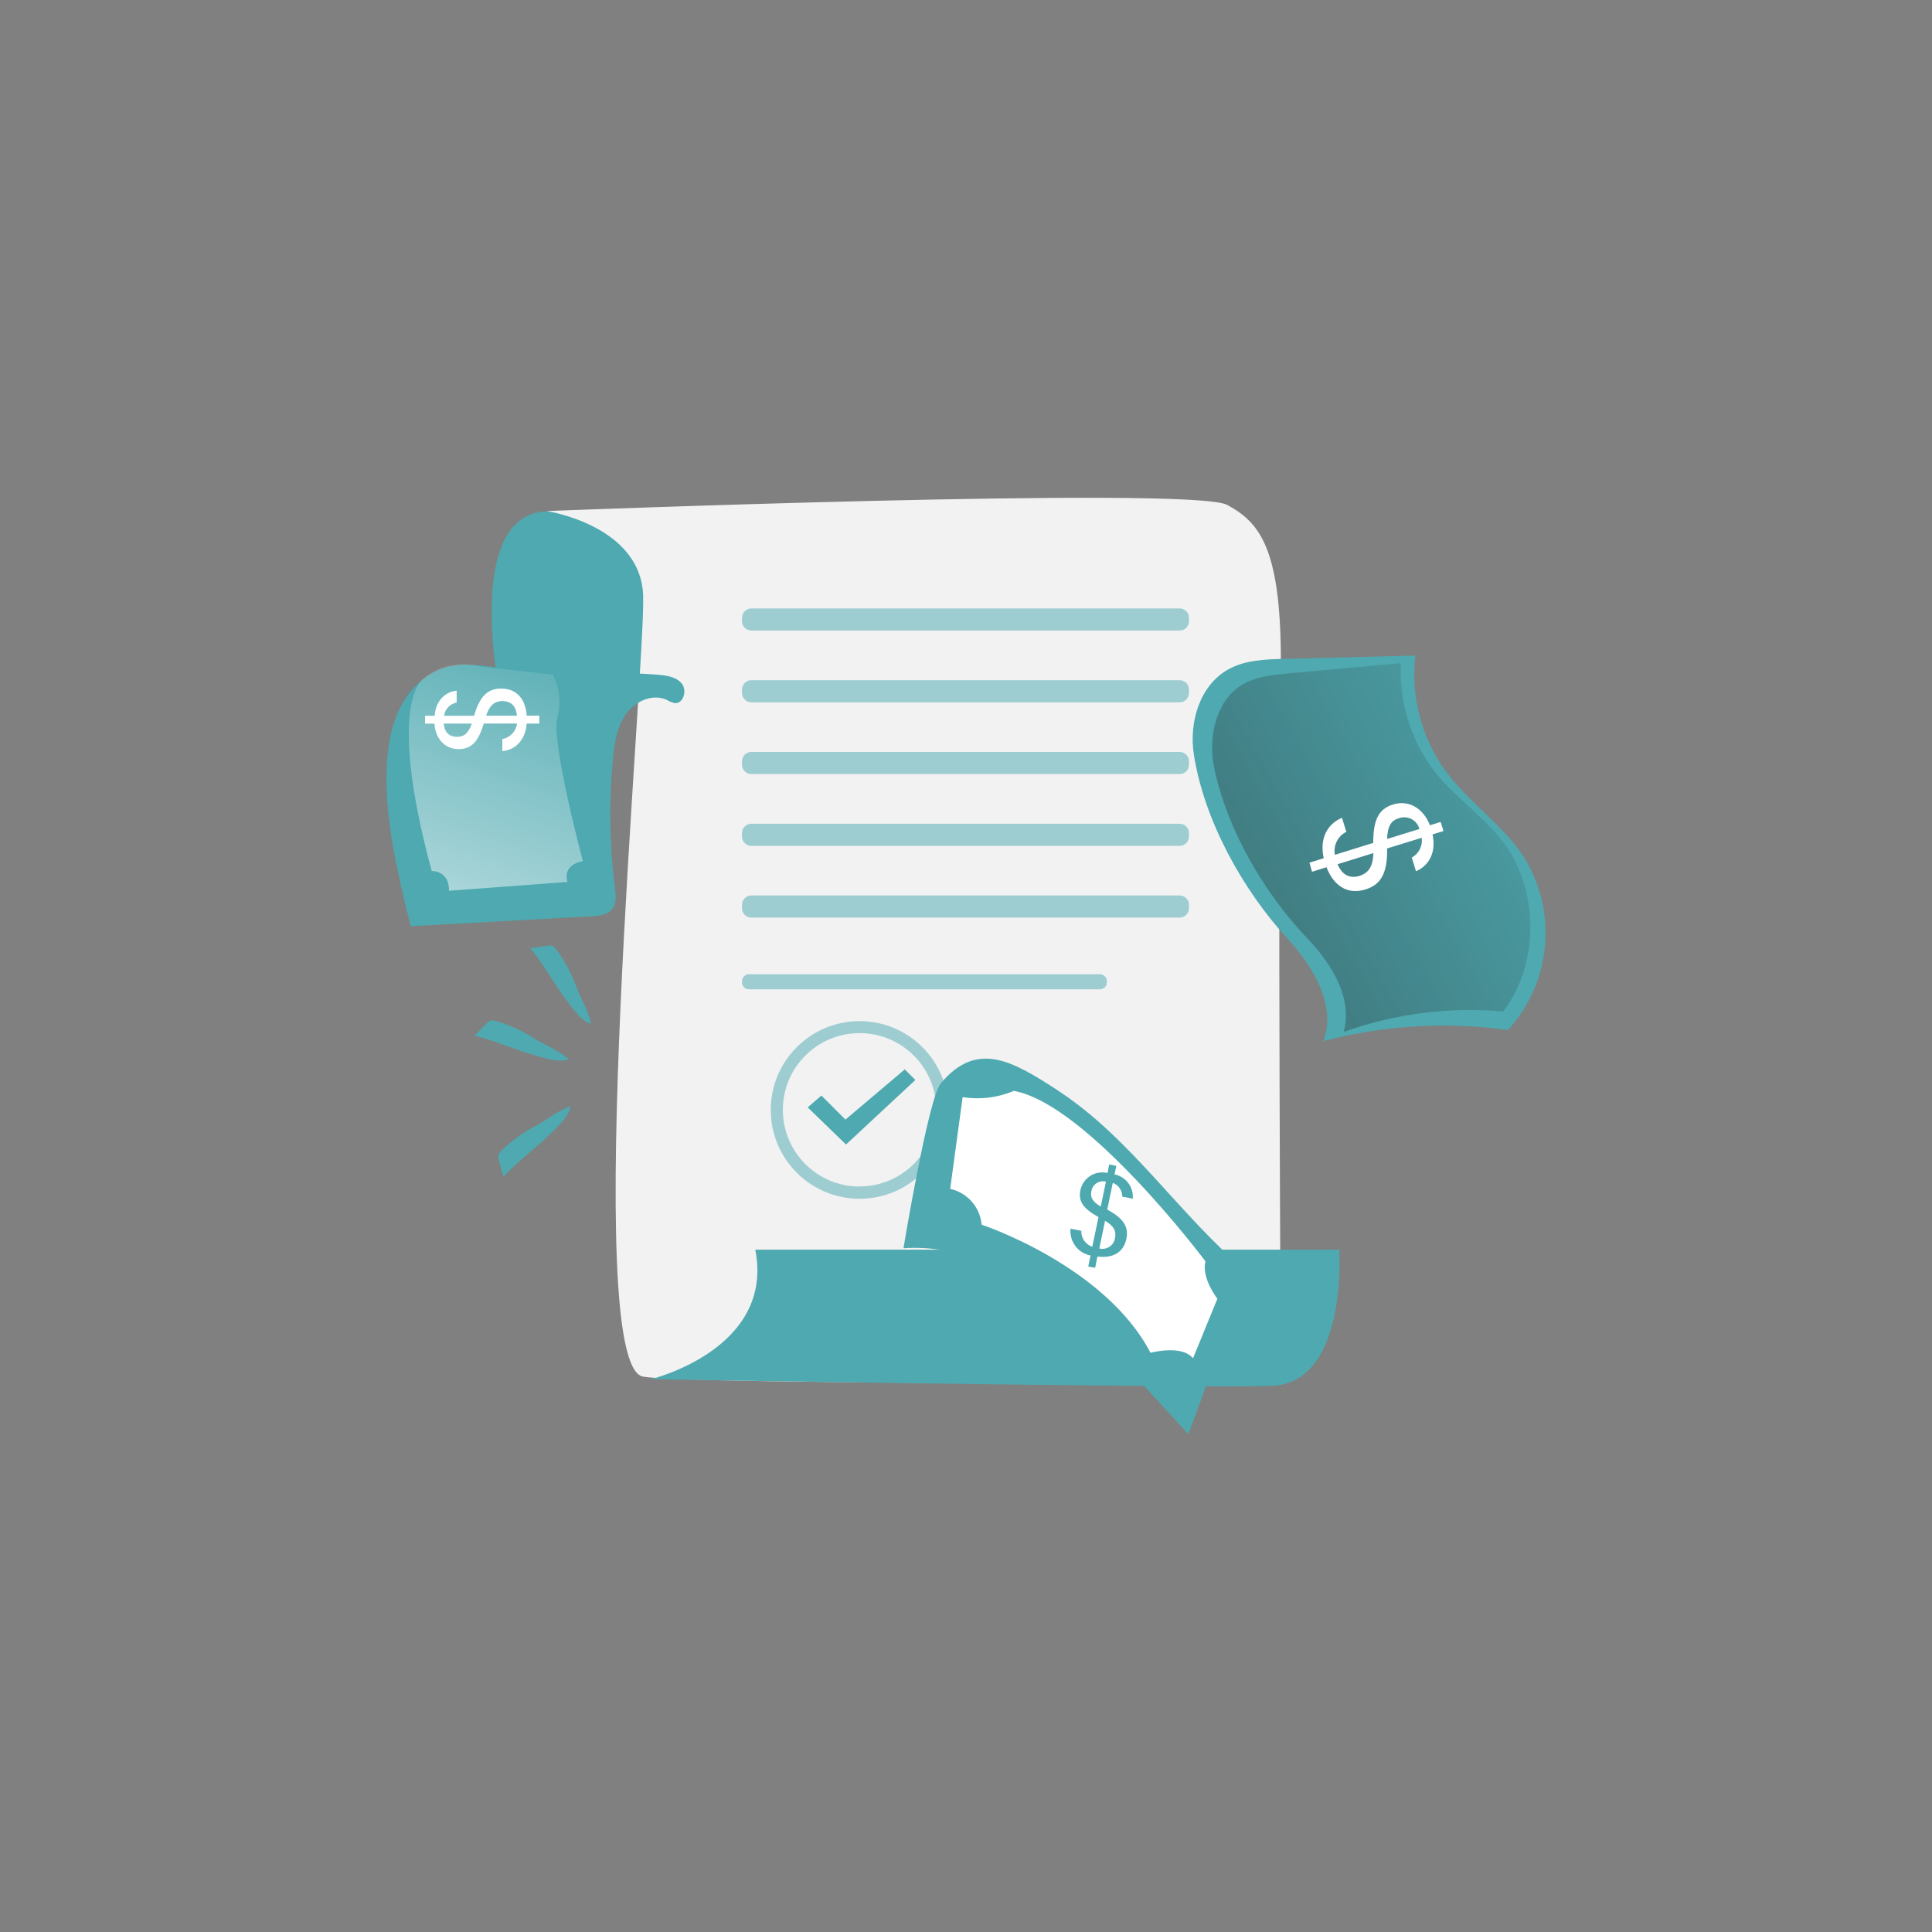 <svg width="200" height="200" viewBox="0 0 200 200" fill="none" xmlns="http://www.w3.org/2000/svg">
<rect x="0" y="0" width="200" height="200" fill="#808080" stroke="none"/>
<path d="M70.82 71.99H51.764C51.764 71.99 47.862 53.236 56.588 52.935C65.314 52.633 72.372 60.108 70.82 71.99Z" fill="#4EA9B0"/>
<path d="M66.578 142.511C60.036 141.363 66.852 68.895 66.578 61.63C66.304 54.365 56.594 52.904 56.594 52.904C56.594 52.904 123.383 50.3 127.031 52.265C130.68 54.23 132.883 57.192 132.565 71.091C132.248 84.99 132.597 143.233 132.597 143.233C132.597 143.233 71.263 143.333 66.578 142.511Z" fill="#F2F2F2"/>
<path d="M78.189 129.367H138.635C138.635 129.367 139.583 143.222 131.584 143.473C123.585 143.723 67.367 142.778 67.367 142.778C67.367 142.778 80.21 139.693 78.189 129.367Z" fill="#4EA9B0"/>
<path opacity="0.51" d="M122.117 62.984H77.781C77.246 62.984 76.812 63.418 76.812 63.953V64.306C76.812 64.841 77.246 65.275 77.781 65.275H122.117C122.652 65.275 123.085 64.841 123.085 64.306V63.953C123.085 63.418 122.652 62.984 122.117 62.984Z" fill="#4EA9B0"/>
<path opacity="0.51" d="M122.117 70.414H77.781C77.246 70.414 76.812 70.848 76.812 71.383V71.736C76.812 72.271 77.246 72.705 77.781 72.705H122.117C122.652 72.705 123.085 72.271 123.085 71.736V71.383C123.085 70.848 122.652 70.414 122.117 70.414Z" fill="#4EA9B0"/>
<path opacity="0.51" d="M122.117 77.84H77.781C77.246 77.84 76.812 78.273 76.812 78.808V79.162C76.812 79.697 77.246 80.13 77.781 80.13H122.117C122.652 80.13 123.085 79.697 123.085 79.162V78.808C123.085 78.273 122.652 77.84 122.117 77.84Z" fill="#4EA9B0"/>
<path opacity="0.51" d="M122.117 85.273H77.781C77.246 85.273 76.812 85.707 76.812 86.242V86.595C76.812 87.13 77.246 87.564 77.781 87.564H122.117C122.652 87.564 123.085 87.13 123.085 86.595V86.242C123.085 85.707 122.652 85.273 122.117 85.273Z" fill="#4EA9B0"/>
<path opacity="0.51" d="M122.117 92.699H77.781C77.246 92.699 76.812 93.133 76.812 93.668V94.021C76.812 94.556 77.246 94.99 77.781 94.99H122.117C122.652 94.99 123.085 94.556 123.085 94.021V93.668C123.085 93.133 122.652 92.699 122.117 92.699Z" fill="#4EA9B0"/>
<path opacity="0.51" d="M113.859 100.852H77.535C77.136 100.852 76.812 101.175 76.812 101.574V101.693C76.812 102.092 77.136 102.416 77.535 102.416H113.859C114.258 102.416 114.582 102.092 114.582 101.693V101.574C114.582 101.175 114.258 100.852 113.859 100.852Z" fill="#4EA9B0"/>
<path d="M49.074 107.263L50.349 105.969C50.472 105.822 50.634 105.707 50.817 105.644C50.972 105.616 51.135 105.628 51.285 105.675C52.754 106.092 54.152 106.735 55.43 107.577C56.478 108.212 58.034 108.832 58.876 109.661C57.685 110.098 55.839 109.352 54.692 109.05C54.068 108.883 49.277 107.057 49.074 107.263Z" fill="#4EA9B0"/>
<path d="M52.133 121.872L51.64 120.125C51.573 119.942 51.557 119.748 51.593 119.557C51.648 119.406 51.736 119.271 51.851 119.16C52.943 118.088 54.189 117.191 55.555 116.5C56.627 115.901 57.937 114.857 59.068 114.535C58.862 115.778 57.297 117.02 56.468 117.87C56.015 118.334 52.053 121.582 52.133 121.872Z" fill="#4EA9B0"/>
<path d="M54.828 98.162L56.627 97.904C56.813 97.861 57.012 97.865 57.194 97.924C57.337 97.996 57.46 98.103 57.551 98.234C58.472 99.457 59.195 100.81 59.699 102.255C60.152 103.395 61.017 104.828 61.184 105.999C59.993 105.63 58.953 103.915 58.222 102.982C57.825 102.458 55.114 98.103 54.828 98.162Z" fill="#4EA9B0"/>
<path opacity="0.51" d="M88.983 105.707C83.906 105.707 79.789 109.824 79.789 114.902C79.789 119.979 83.906 124.096 88.983 124.096C94.061 124.096 98.178 119.979 98.178 114.902C98.178 109.824 94.061 105.707 88.983 105.707ZM88.983 122.83C84.597 122.83 81.043 119.276 81.043 114.89C81.043 110.503 84.597 106.95 88.983 106.95C93.37 106.95 96.923 110.503 96.923 114.89C96.915 119.269 93.362 122.818 88.983 122.818V122.83Z" fill="#4EA9B0"/>
<path d="M83.613 114.637L87.579 118.48L94.757 111.799L93.661 110.703L87.52 115.9L85.031 113.411L83.613 114.637Z" fill="#4EA9B0"/>
<path d="M123.59 78.094C123.062 74.774 124.201 70.94 127.142 69.301C128.886 68.324 130.975 68.253 132.972 68.204L146.519 67.859C146.02 72.15 147.173 76.469 149.748 79.944C152.111 83.095 155.536 85.402 157.717 88.651C161.276 94.328 160.622 101.678 156.106 106.63C149.727 105.744 143.227 106.137 137.003 107.776C138.367 104.069 135.948 100.067 133.261 97.148C128.668 92.14 124.659 84.973 123.583 78.087L123.59 78.094Z" fill="#4EA9B0"/>
<path d="M125.715 79.559C125.032 76.457 125.827 72.792 128.282 71.083C129.745 70.07 131.553 69.887 133.283 69.718L145.022 68.656C144.818 72.694 146.056 76.668 148.511 79.875C150.747 82.724 153.863 84.651 155.945 87.648C159.356 92.564 159.237 100.013 155.608 104.705C150.016 104.212 144.389 104.937 139.1 106.822C140.091 103.256 137.735 99.619 135.224 97.017C130.955 92.522 127.051 85.981 125.715 79.559Z" fill="url(#paint0_linear_5989_3787)"/>
<path d="M135.539 89.308L137.03 88.844C136.58 86.797 137.389 85.306 138.922 84.659L139.372 86.108C138.493 86.551 138.008 87.522 138.184 88.492L142.158 87.254C142.158 84.863 142.699 83.759 144.204 83.28C145.864 82.767 147.363 83.709 148.024 85.433L149.135 85.088L149.43 86.031L148.298 86.375C148.762 88.626 147.567 89.787 146.582 90.188L146.146 88.774C146.884 88.38 147.292 87.557 147.173 86.727L143.593 87.831C143.649 90.56 142.819 91.623 141.356 92.073C139.534 92.642 138.085 91.749 137.319 89.78L135.82 90.244L135.553 89.301L135.539 89.308ZM143.6 86.847L146.934 85.82C146.715 84.962 145.843 84.441 144.985 84.652C144.936 84.666 144.887 84.68 144.838 84.694C144.036 84.912 143.642 85.482 143.593 86.847H143.6ZM142.179 88.31L138.465 89.463C138.929 90.56 139.696 90.989 140.765 90.666C141.63 90.356 142.123 89.794 142.179 88.274V88.31Z" fill="white"/>
<path d="M42.519 95.883L61.221 94.854C62 94.812 62.877 94.722 63.363 94.118C63.849 93.514 63.759 92.66 63.66 91.896C63.094 87.461 63.028 82.979 63.462 78.529C63.618 76.916 63.868 75.236 64.807 73.915C65.746 72.594 67.553 71.768 69.034 72.457C69.279 72.608 69.548 72.717 69.832 72.783C70.747 72.882 71.157 71.471 70.572 70.759C69.987 70.046 68.963 69.919 68.043 69.843C63.104 69.471 58.14 69.674 53.21 69.291C50.374 69.07 47.482 68.159 44.845 69.626C36.777 74.118 40.844 89.013 42.514 95.883H42.519Z" fill="#4EA9B0"/>
<path d="M43.775 70.292C43.775 70.292 39.958 72.708 44.69 90.165C44.69 90.165 46.521 90.103 46.478 92.212L58.755 91.297C58.755 91.297 58.056 89.603 60.335 89.136C60.335 89.136 57.004 76.629 57.702 74.288C58.099 72.802 57.934 71.222 57.245 69.849C57.245 69.849 51.243 69.145 50.234 69.065C49.224 68.985 46.658 67.952 43.775 70.292Z" fill="url(#paint1_linear_5989_3787)"/>
<path d="M55.819 74.905H54.521C54.384 76.618 53.37 77.613 52.002 77.759V76.504C52.804 76.363 53.422 75.712 53.526 74.9H50.077C49.511 76.802 48.798 77.542 47.472 77.547C46.029 77.547 45.076 76.438 44.972 74.914H44V74.098H44.986C45.17 72.201 46.392 71.583 47.274 71.498V72.725C46.59 72.857 46.062 73.409 45.967 74.098H49.077C49.699 71.913 50.61 71.281 51.884 71.281C53.464 71.281 54.394 72.329 54.526 74.084H55.828V74.9L55.819 74.905ZM48.831 74.905H45.934C46.024 75.933 46.637 76.278 47.307 76.278C47.977 76.278 48.459 75.99 48.831 74.924V74.905ZM50.313 74.084H53.516C53.417 73.098 52.917 72.574 51.988 72.574C51.252 72.593 50.723 72.918 50.313 74.103V74.084Z" fill="white"/>
<path d="M109.575 112.934C117.168 117.905 122.203 125.943 129.179 131.749L123.02 148.469L118.983 144.069C115.526 140.34 112.025 136.566 107.824 133.682C103.624 130.797 98.608 128.882 93.527 129.218C93.527 129.218 96.095 113.705 97.374 112.172C101.111 107.672 104.785 109.795 109.575 112.925V112.934Z" fill="#4EA9B0"/>
<path d="M99.651 113.57L98.363 123.068C100.141 123.467 101.457 124.964 101.62 126.779C101.62 126.779 114.384 130.997 119.101 140.042C119.101 140.042 122.304 139.162 123.501 140.605L126.023 134.445C126.023 134.445 124.345 132.313 124.789 130.571C124.789 130.571 112.588 114.305 104.949 112.926C103.28 113.642 101.439 113.86 99.642 113.57H99.651Z" fill="white"/>
<path d="M112.655 131.125L112.891 129.964C111.584 129.719 110.686 128.512 110.822 127.188L111.938 127.414C111.911 128.158 112.373 128.83 113.072 129.065L113.716 125.99C112.129 125.11 111.602 124.366 111.847 123.187C112.119 121.935 113.353 121.146 114.596 121.418C114.614 121.418 114.632 121.418 114.651 121.427L114.823 120.547L115.558 120.692L115.376 121.572C116.556 121.808 117.372 122.897 117.263 124.094L116.175 123.867C116.175 123.232 115.794 122.67 115.195 122.452L114.623 125.219C116.447 126.19 116.837 127.115 116.601 128.249C116.311 129.655 115.195 130.281 113.607 130.073L113.371 131.234L112.646 131.116L112.655 131.125ZM113.952 124.901L114.487 122.325C113.843 122.153 113.181 122.534 113.009 123.178C112.999 123.214 112.99 123.259 112.981 123.296C112.845 123.922 113.063 124.375 113.952 124.911V124.901ZM114.396 126.371L113.798 129.238C114.496 129.419 115.213 129.002 115.394 128.303C115.403 128.258 115.413 128.213 115.422 128.158C115.567 127.487 115.367 126.952 114.387 126.371H114.396Z" fill="#4EA9B0"/>
<defs>
<linearGradient id="paint0_linear_5989_3787" x1="165.764" y1="74.748" x2="57.937" y2="134.174" gradientUnits="userSpaceOnUse">
<stop stop-color="#231F20" stop-opacity="0"/>
<stop offset="1" stop-color="#231F20"/>
</linearGradient>
<linearGradient id="paint1_linear_5989_3787" x1="57.599" y1="62.71" x2="37.022" y2="123.654" gradientUnits="userSpaceOnUse">
<stop stop-color="white" stop-opacity="0"/>
<stop offset="0.95" stop-color="white"/>
</linearGradient>
</defs>
</svg>
